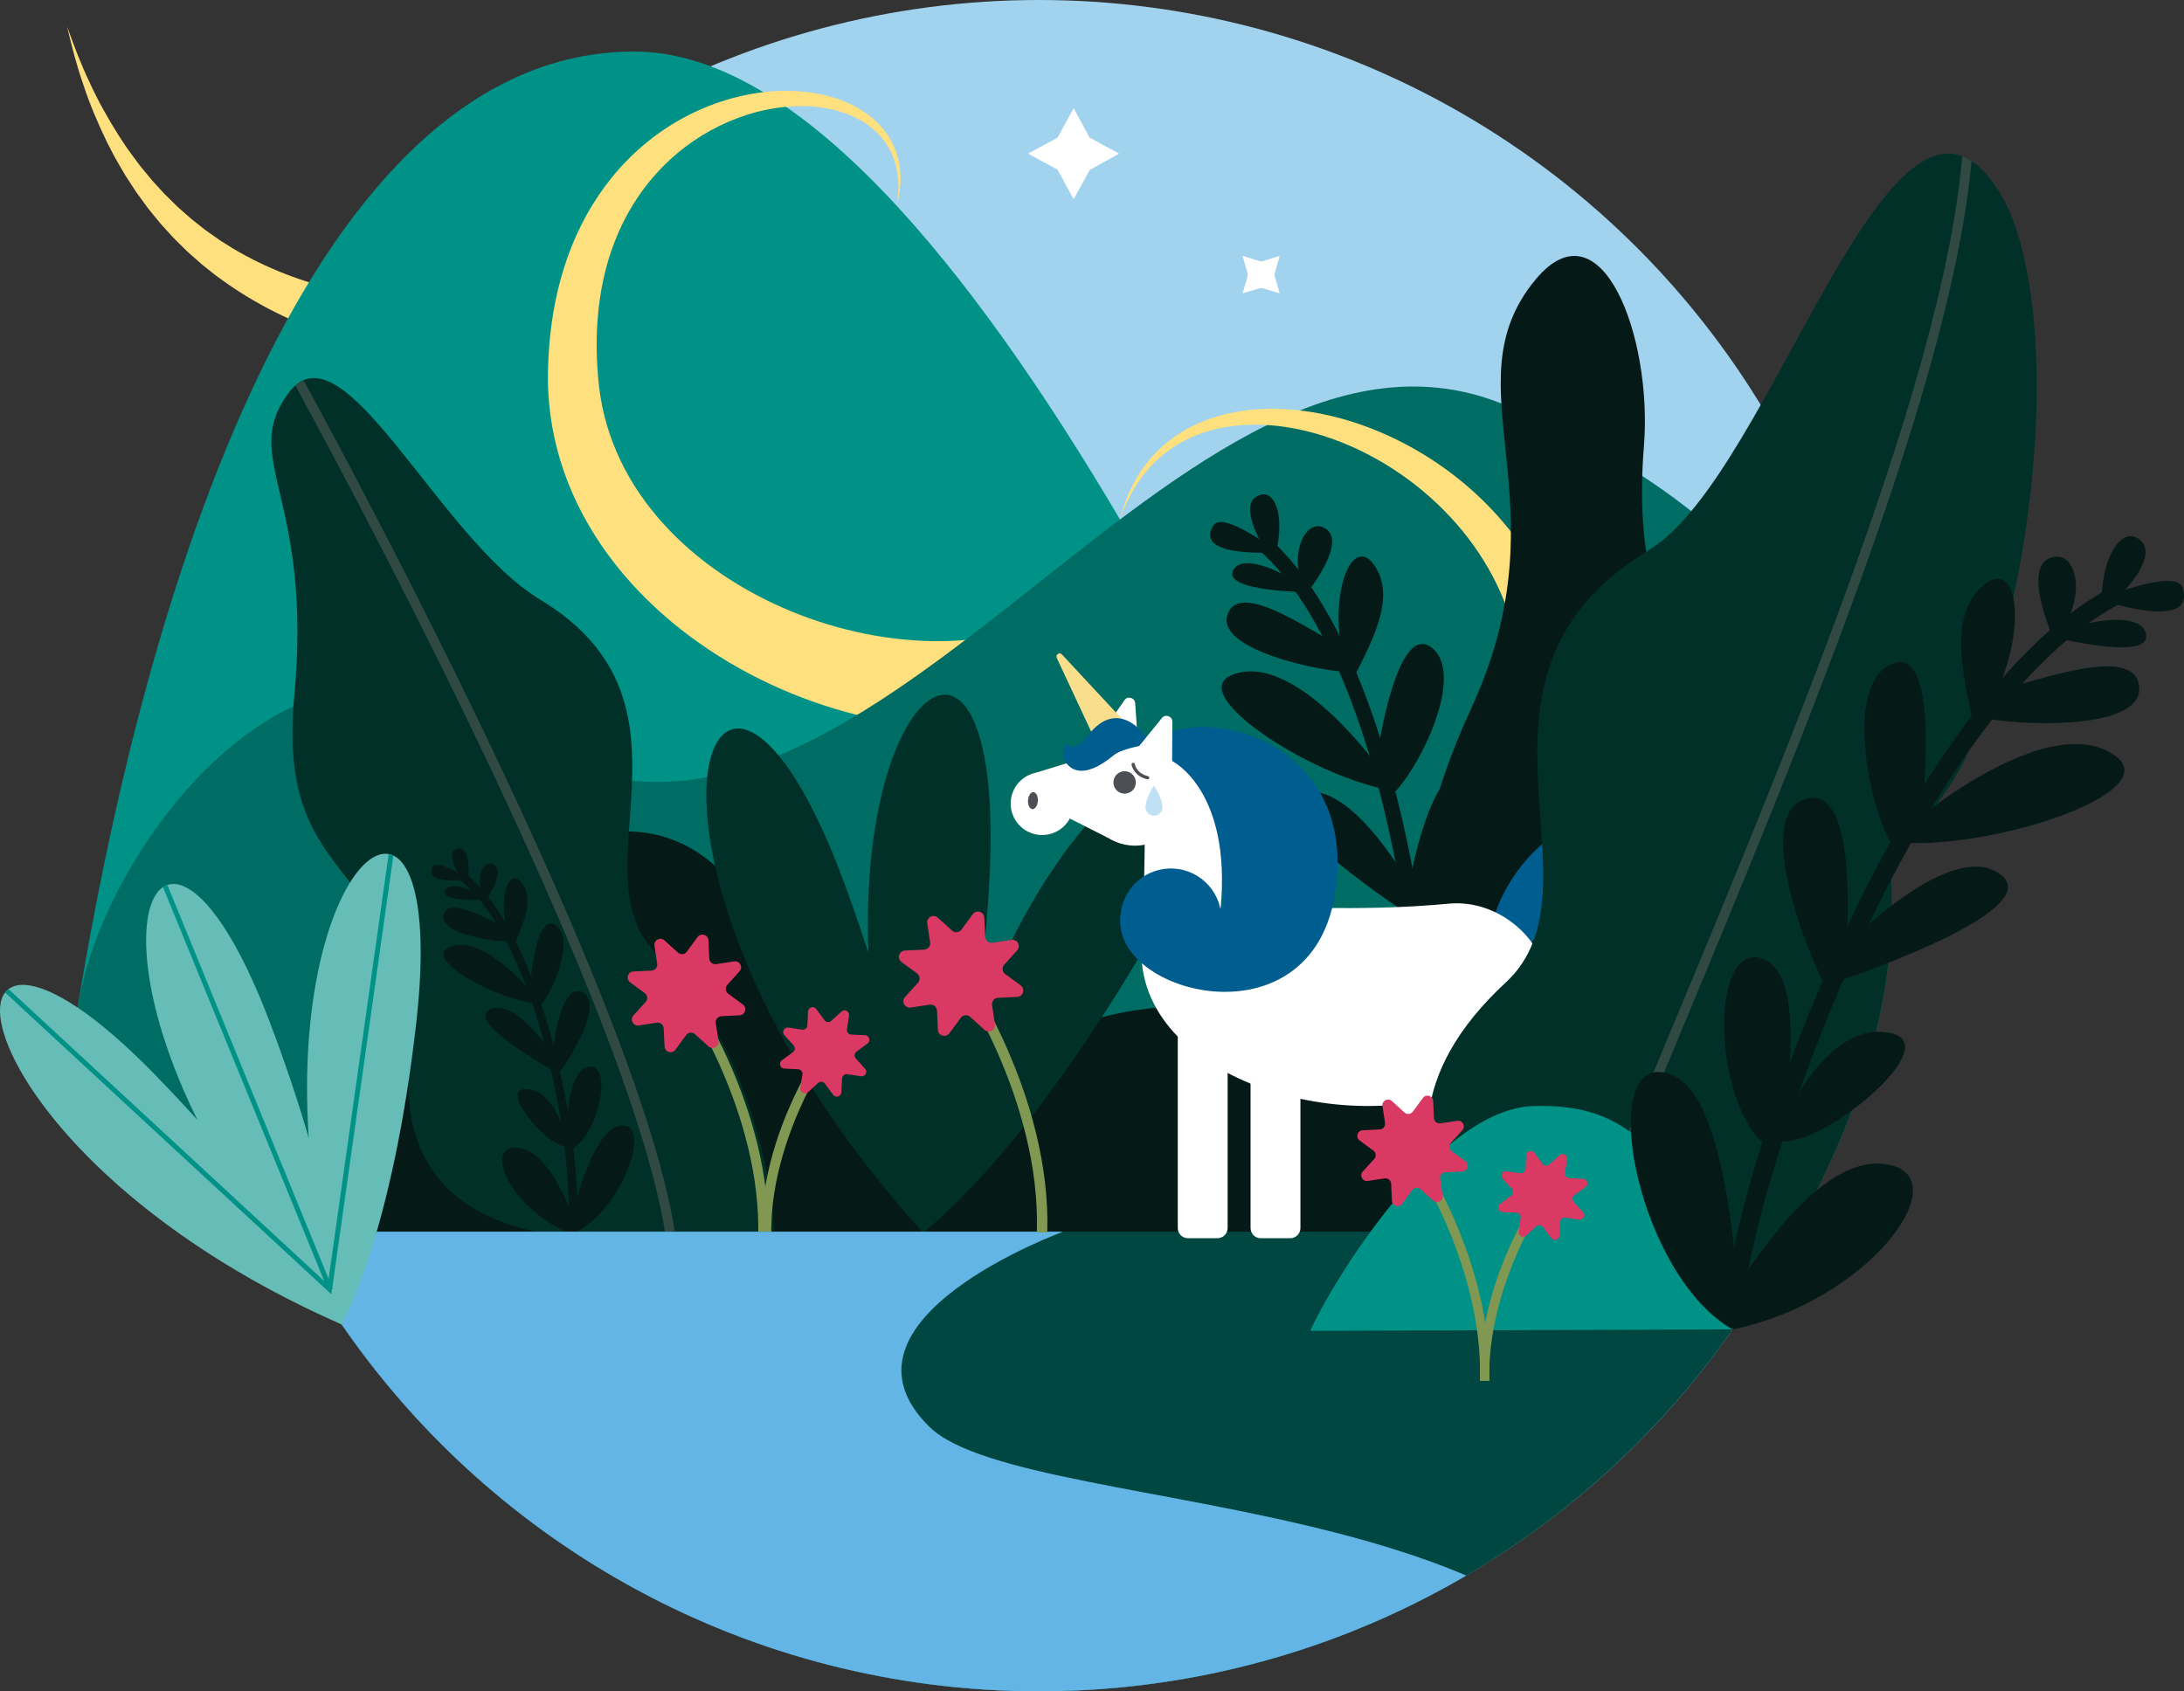 <?xml version="1.0" encoding="utf-8"?>
<!-- Generator: Adobe Illustrator 25.0.0, SVG Export Plug-In . SVG Version: 6.00 Build 0)  -->
<svg version="1.1" id="Layer_1" xmlns="http://www.w3.org/2000/svg" xmlns:xlink="http://www.w3.org/1999/xlink" x="0px" y="0px"
	 viewBox="0 0 895.256 693.411" enable-background="new 0 0 895.256 693.411" xml:space="preserve">
<rect x="0" y="0" width="895.256" height="693.411" fill="#333333" stroke="none"/>
<g>
	<path fill="#FFE07F" d="M370.447,117.093l-1.767,0.72l-1.603,0.627l-3.141,1.188c-2.082,0.778-4.147,1.518-6.214,2.249
		c-4.13,1.455-8.255,2.831-12.388,4.157c-8.264,2.651-16.564,5.067-24.914,7.283c-16.694,4.43-33.584,8.049-50.666,10.685
		c-17.077,2.629-34.345,4.286-51.7,4.63c-17.355,0.28-34.811-0.732-52.032-3.686c-17.194-3.019-34.182-7.9-50.017-15.405
		c-7.905-3.757-15.507-8.13-22.667-13.097c-1.764-1.284-3.579-2.481-5.286-3.833l-5.106-4.05l-4.883-4.3
		c-0.824-0.701-1.601-1.455-2.368-2.22l-2.313-2.273c-0.763-0.764-1.553-1.499-2.291-2.286l-2.183-2.389
		c-1.443-1.601-2.94-3.144-4.266-4.841c-1.354-1.669-2.737-3.309-4.057-4.995l-3.792-5.179c-0.646-0.85-1.237-1.739-1.813-2.638
		l-1.749-2.677l-1.743-2.673c-0.558-0.905-1.076-1.835-1.614-2.751c-1.054-1.845-2.159-3.654-3.163-5.519l-2.898-5.646
		c-3.69-7.599-6.988-15.349-9.6-23.31c-2.777-7.899-4.828-16.006-6.749-24.091c2.803,7.836,5.713,15.61,9.3,23.064
		c3.423,7.52,7.478,14.711,11.838,21.633l3.383,5.114c1.159,1.68,2.411,3.293,3.607,4.939c0.609,0.815,1.197,1.644,1.821,2.445
		l1.938,2.353l1.933,2.348c0.635,0.789,1.284,1.565,1.984,2.298l4.096,4.466c1.411,1.441,2.875,2.828,4.304,4.241
		c1.4,1.441,2.959,2.72,4.455,4.052l2.256,1.982c0.759,0.651,1.568,1.247,2.348,1.872l2.354,1.852
		c0.778,0.624,1.564,1.236,2.394,1.793l4.888,3.431l5.051,3.166c1.678,1.055,3.457,1.955,5.171,2.938
		c6.968,3.769,14.226,6.933,21.676,9.514c14.921,5.146,30.596,7.821,46.354,8.826c15.789,0.937,31.701,0.107,47.48-1.899
		c15.787-2.069,31.451-5.338,46.893-9.499c15.442-4.166,30.67-9.236,45.59-15.02c7.458-2.892,14.845-5.96,22.109-9.212
		c3.631-1.625,7.237-3.29,10.786-5.001c1.771-0.857,3.538-1.72,5.265-2.595l2.565-1.312l1.237-0.65
		c0.38-0.204,0.857-0.455,1.062-0.583L370.447,117.093z"/>
</g>
<g>
	<circle fill="#A1D3EF" cx="425.866" cy="346.705" r="346.705"/>
</g>
<g>
	<path fill="#009187" d="M27.466,441.094C57.762,233.429,130.051,21.135,259.993,21.135c133.981,0,283.754,351.886,346.204,489.914
		H130.051L27.466,441.094z"/>
</g>
<g>
	<defs>
		<circle id="SVGID_423_" cx="425.866" cy="346.705" r="346.705"/>
	</defs>
	<clipPath id="SVGID_4_">
		<use xlink:href="#SVGID_423_"  overflow="visible"/>
	</clipPath>
</g>
<g>
	<path fill="#FFE07F" d="M367.559,84.354c1.011-5.725,1.037-11.652-0.502-17.142c-1.51-5.488-4.645-10.39-8.841-14.024
		c-4.175-3.678-9.291-6.146-14.619-7.67c-5.347-1.522-10.946-2.105-16.508-1.995c-11.148,0.232-22.146,3.208-32.072,8.029
		c-9.938,4.844-18.832,11.603-26.097,19.704c-7.284,8.096-12.935,17.51-16.86,27.574c-3.942,10.068-6.192,20.768-7.049,31.608
		c-0.432,5.423-0.526,10.885-0.321,16.352c0.085,2.725,0.29,5.485,0.512,8.184c0.205,2.629,0.545,5.239,0.964,7.829
		c1.685,10.361,5.111,20.327,9.975,29.553c9.75,18.493,25.223,33.819,43.111,45.264c17.925,11.458,38.331,19.231,59.109,22.909
		c10.388,1.832,20.884,2.623,31.156,2.233c10.266-0.389,20.317-1.96,29.636-4.86c9.326-2.877,17.878-7.108,25.123-12.562
		c7.268-5.441,13.164-12.135,17.646-19.773l36.101,23.361c-8.17,11.906-18.824,22.23-30.812,29.891
		c-11.977,7.716-25.09,12.902-38.26,15.967c-13.193,3.086-26.478,4.135-39.483,3.72c-13.014-0.424-25.777-2.322-38.142-5.403
		c-12.365-3.088-24.347-7.355-35.796-12.721c-11.45-5.358-22.373-11.82-32.537-19.371c-10.158-7.55-19.556-16.216-27.769-25.988
		c-8.209-9.763-15.206-20.669-20.409-32.443c-5.195-11.767-8.552-24.389-9.717-37.144c-0.291-3.187-0.477-6.379-0.504-9.566
		c0-3.116,0.057-6.177,0.226-9.273c0.312-6.173,0.96-12.349,1.995-18.475c2.06-12.244,5.722-24.328,11.288-35.527
		c5.542-11.197,13.023-21.462,22.116-29.932c9.074-8.484,19.726-15.153,31.167-19.535c11.437-4.359,23.704-6.529,35.861-5.72
		c6.065,0.413,12.106,1.583,17.808,3.76c5.679,2.176,11.062,5.384,15.281,9.814c4.249,4.383,7.144,10.011,8.211,15.883
		C369.647,72.751,369.062,78.741,367.559,84.354z"/>
</g>
<g>
	<path fill="#006D65" d="M140.041,543.027L31.977,413.194c8.315-61.781,89.017-175.033,172.99-114.703
		c142.676,102.505,272.364-187.88,410.463-133.074s221.352,188.128,104.75,364.635c-9.914,15.007-9.914,15.007-9.914,15.007
		L140.041,543.027z"/>
</g>
<g>
	<path fill="#FFE07F" d="M469.588,450.676c-0.047,0.02,0.015,0.002,0.062-0.011l0.156-0.044l0.363-0.108l0.79-0.244l1.661-0.538
		c1.125-0.374,2.271-0.766,3.423-1.176c2.303-0.817,4.626-1.687,6.945-2.594c4.641-1.813,9.269-3.78,13.853-5.862
		c9.167-4.176,18.168-8.815,26.88-13.917c17.421-10.204,33.795-22.188,48.149-36.138c14.381-13.911,26.667-29.86,35.825-47.544
		c2.27-4.428,4.35-8.955,6.241-13.571c1.877-4.612,3.51-9.365,4.973-14.113c2.833-9.375,4.472-19.051,4.735-28.784
		c0.263-9.73-0.897-19.514-3.504-29c-2.608-9.484-6.667-18.651-11.938-27.186c-10.575-17.061-25.949-31.542-43.921-41.644
		c-8.991-5.035-18.648-9.008-28.707-11.456c-10.041-2.439-20.527-3.388-30.796-2.01c-10.242,1.341-20.26,5.24-28.336,11.97
		c-4.028,3.354-7.544,7.366-10.434,11.828c-2.896,4.461-5.166,9.355-6.885,14.451c1.29-5.219,3.156-10.335,5.73-15.133
		c2.567-4.796,5.853-9.26,9.787-13.133c3.938-3.867,8.512-7.125,13.464-9.671c4.951-2.556,10.275-4.388,15.726-5.591
		c10.927-2.404,22.292-2.324,33.309-0.602c11.039,1.731,21.789,5.134,31.982,9.774c20.359,9.325,38.655,23.695,52.372,42.149
		c6.829,9.23,12.471,19.487,16.501,30.457c4.032,10.964,6.433,22.616,7.1,34.378c0.674,11.764-0.336,23.616-2.775,35.077
		c-1.229,5.657-2.64,11.222-4.36,16.741c-1.729,5.505-3.694,10.944-5.894,16.293c-8.872,21.377-21.603,41.089-36.738,58.409
		c-15.123,17.382-32.538,32.496-51.195,45.639c-9.338,6.575-19.013,12.641-28.992,18.239c-4.995,2.795-10.064,5.472-15.249,8.019
		c-2.593,1.275-5.213,2.517-7.887,3.728c-1.336,0.606-2.689,1.202-4.071,1.795l-2.11,0.887l-1.103,0.448l-1.318,0.509
		L469.588,450.676z"/>
</g>
<g>
	<path fill="#051917" d="M118.242,506.659c14.325-107.892,128.48-215.922,184.788-140.839
		c48.704,64.944,67.031,103.097,118.358,64.944s193.049-19.071,219.269,76.887L118.242,506.659z"/>
</g>
<g>
	<path fill="#003028" d="M234.139,506.622l82.939,0.47c0.759-21.197-11.368-82.296-47.321-115.591
		c-35.132-32.535,22.489-102.919-48.242-145.598c-41.999-25.342-80.98-114.976-103.273-84.768
		c-20.03,27.14,10.05,41.99,2.408,123.993c-7.941,85.206,49.3,61.577,46.865,157.911
		C165.908,506.567,234.139,506.622,234.139,506.622z"/>
</g>
<g>
	<defs>
		<path id="SVGID_425_" d="M234.139,506.622l82.939,0.47c0.759-21.197-11.368-82.296-47.321-115.591
			c-35.132-32.535,22.489-102.919-48.242-145.598c-41.999-25.342-80.98-114.976-103.273-84.768
			c-20.03,27.14,10.05,41.99,2.408,123.993c-7.941,85.206,49.3,61.577,46.865,157.911
			C165.908,506.567,234.139,506.622,234.139,506.622z"/>
	</defs>
	<clipPath id="SVGID_6_">
		<use xlink:href="#SVGID_425_"  overflow="visible"/>
	</clipPath>
	<g clip-path="url(#SVGID_6_)">
		<path fill="#314943" d="M272.631,505.279c-16.601-103.852-154.744-353.042-156.138-355.548l3.496-1.944
			c1.396,2.511,139.88,252.317,156.591,356.861L272.631,505.279z"/>
	</g>
</g>
<g>
	<g>
		<path fill="#051917" d="M236.078,504.962l-3.42-0.416c1.645-13.536-0.861-43.357-8.832-74.163
			c-9-34.784-21.997-59.877-36.598-70.656l2.047-2.771C223.621,382.313,239.85,473.908,236.078,504.962z"/>
	</g>
	<g>
		<path fill="#051917" d="M191.206,362.912c2.506-9.612-0.539-17.51-4.781-14.426C182.184,351.57,191.206,362.912,191.206,362.912z"
			/>
	</g>
	<g>
		<path fill="#051917" d="M177.391,355.507c1.887-3.59,14.761,4.925,14.761,4.925S173.322,363.248,177.391,355.507z"/>
	</g>
	<g>
		<path fill="#051917" d="M199.023,369.339c0,0,9.358-13.237,2.51-15.198C197.667,353.034,194.19,361.031,199.023,369.339z"/>
	</g>
	<g>
		<path fill="#051917" d="M199.395,368.854c-4.796-4.249-15.813-7.995-17-3.408C181.209,370.033,199.395,368.854,199.395,368.854z"
			/>
	</g>
	<g>
		<path fill="#051917" d="M210.582,388.092c3.353-8.467,8.762-18.985,3.291-26.098c-5.471-7.114-10.273,6.94-5.163,22.591
			L210.582,388.092z"/>
	</g>
	<g>
		<path fill="#051917" d="M209.431,385.934c-5.542,0.386-29.691-2.764-27.516-10.88c2.176-8.115,19.678,3.059,24.85,4.888
			L209.431,385.934z"/>
	</g>
	<g>
		<path fill="#051917" d="M220.604,413.194c5.338-4.636,15.573-28.021,7.256-33.85c-8.317-5.829-10.506,24.58-10.506,24.58
			L220.604,413.194z"/>
	</g>
	<g>
		<path fill="#051917" d="M217.453,406.28c0,0-20.36-24.512-33.704-17.803c-9.923,4.99,19.014,21.015,36.256,23.009L217.453,406.28z
			"/>
	</g>
	<g>
		<path fill="#051917" d="M228.156,441.094c5.408-6.464,19.912-30.074,10.461-34.387c-9.45-4.314-12.297,26.519-12.297,26.519
			L228.156,441.094z"/>
	</g>
	<g>
		<path fill="#051917" d="M225.822,431.235c0,0-15.094-22.494-25.147-17.297c-10.053,5.197,27.106,25.547,27.106,25.547
			L225.822,431.235z"/>
	</g>
	<g>
		<path fill="#051917" d="M232.196,463.063c0,0,0.254-25.549,9.721-25.778s3.088,29.329-8.569,34.444L232.196,463.063z"/>
	</g>
	<g>
		<path fill="#051917" d="M231.424,464.975c0,0-4.456-18.997-16.274-18.444c-10.399,0.486,9.5,23.948,16.959,23.432L231.424,464.975
			z"/>
	</g>
	<g>
		<path fill="#051917" d="M234.295,498.419c3.505-11.683,10.886-38.67,21.893-36.901c11.007,1.769-3.548,37.97-22.197,44.362
			L234.295,498.419z"/>
	</g>
	<g>
		<path fill="#051917" d="M234.509,497.28c-3.831-8.442-12.166-27.697-24.031-26.688c-11.865,1.009-0.037,25.589,23.514,35.288
			L234.509,497.28z"/>
	</g>
</g>
<g>
	<g>
		<path fill="#003028" d="M378.33,505.365c-138.972-153.652-86.669-292.378-31.754-141.974
			C381.294,458.479,378.33,505.365,378.33,505.365z"/>
	</g>
	<g>
		<path fill="#003028" d="M378.302,505.352c-66.599-196.181,36.454-302.766,27.184-142.919
			C399.626,463.491,378.302,505.352,378.302,505.352z"/>
	</g>
	<g>
		<path fill="#003028" d="M378.294,505.348c30.669-204.895,171.099-252.431,89.634-114.589
			C416.424,477.906,378.294,505.348,378.294,505.348z"/>
	</g>
</g>
<g>
	<g>
		<g>
			<path fill="#809852" d="M314.824,507.675l-4.041-0.124c1.592-51.816-31.123-99.272-31.454-99.745l3.314-2.315
				C282.981,405.975,316.456,454.535,314.824,507.675z"/>
		</g>
	</g>
	<g>
		<path fill="#D93963" d="M281.526,390.173l4.415-5.999c1.375-1.868,4.334-0.976,4.448,1.341l0.364,7.44
			c0.071,1.459,1.389,2.536,2.833,2.317l7.364-1.12c2.293-0.349,3.755,2.374,2.197,4.093l-5.003,5.518
			c-0.981,1.082-0.811,2.776,0.365,3.641l5.999,4.415c1.868,1.375,0.976,4.334-1.341,4.448l-7.44,0.364
			c-1.459,0.071-2.536,1.389-2.317,2.833l1.12,7.364c0.349,2.293-2.374,3.755-4.093,2.197l-5.518-5.003
			c-1.082-0.981-2.776-0.811-3.641,0.365l-4.415,5.999c-1.375,1.868-4.334,0.976-4.448-1.341l-0.364-7.44
			c-0.071-1.459-1.389-2.536-2.833-2.317l-7.364,1.12c-2.293,0.349-3.755-2.374-2.197-4.093l5.003-5.518
			c0.981-1.082,0.811-2.776-0.365-3.641l-5.999-4.415c-1.868-1.375-0.976-4.334,1.341-4.448l7.44-0.364
			c1.459-0.071,2.536-1.389,2.317-2.833l-1.12-7.364c-0.349-2.293,2.374-3.755,4.093-2.197l5.518,5.003
			C278.967,391.519,280.66,391.349,281.526,390.173z"/>
	</g>
	<g>
		<g>
			<path fill="#809852" d="M312.146,507.675c-1.246-40.593,23.517-76.528,24.571-78.037l3.314,2.314
				c-0.251,0.359-25.05,36.374-23.845,75.599L312.146,507.675z"/>
		</g>
	</g>
	<g>
		<path fill="#D93963" d="M337.963,418.26l-3.359-4.564c-1.046-1.422-3.298-0.743-3.384,1.02l-0.277,5.66
			c-0.054,1.11-1.057,1.93-2.156,1.763l-5.603-0.852c-1.745-0.265-2.857,1.807-1.672,3.114l3.807,4.198
			c0.747,0.823,0.617,2.112-0.278,2.771l-4.564,3.359c-1.422,1.046-0.743,3.298,1.02,3.384l5.66,0.277
			c1.11,0.054,1.93,1.057,1.763,2.155l-0.852,5.603c-0.265,1.745,1.807,2.857,3.114,1.672l4.198-3.807
			c0.823-0.747,2.112-0.617,2.77,0.278l3.359,4.564c1.046,1.422,3.298,0.743,3.384-1.02l0.277-5.66
			c0.054-1.11,1.057-1.93,2.156-1.763l5.603,0.852c1.745,0.265,2.857-1.807,1.672-3.114l-3.807-4.198
			c-0.747-0.823-0.617-2.112,0.278-2.771l4.564-3.359c1.422-1.046,0.743-3.298-1.02-3.384l-5.66-0.277
			c-1.11-0.054-1.93-1.057-1.763-2.155l0.852-5.603c0.265-1.745-1.807-2.857-3.114-1.672l-4.198,3.807
			C339.91,419.284,338.622,419.155,337.963,418.26z"/>
	</g>
</g>
<g>
	<path fill="#004741" d="M713.36,540.552c-62.305,92.224-167.819,152.859-287.494,152.859
		c-118.617,0-223.322-59.568-285.832-150.422v-38.026H713.36V540.552z"/>
</g>
<g>
	<defs>
		<path id="SVGID_427_" d="M713.36,540.552c-62.305,92.224-167.819,152.859-287.494,152.859
			c-118.617,0-223.322-59.568-285.832-150.422v-38.026h93.957H713.36V540.552z"/>
	</defs>
	<clipPath id="SVGID_8_">
		<use xlink:href="#SVGID_427_"  overflow="visible"/>
	</clipPath>
</g>
<g>
	<defs>
		<path id="SVGID_429_" d="M713.36,540.552c-62.305,92.224-167.819,152.859-287.494,152.859
			c-118.617,0-223.322-59.568-285.832-150.422v-38.026h93.957H713.36V540.552z"/>
	</defs>
	<clipPath id="SVGID_9_">
		<use xlink:href="#SVGID_429_"  overflow="visible"/>
	</clipPath>
	<g clip-path="url(#SVGID_9_)">
		<path fill="#62B5E5" d="M154.483,504.754c-3.187,8.446-18.111,23.519-14.442,38.273c0,0,78.051,182.65,365.098,146.771
			C652.131,671.424,678.1,747.692,678.1,747.692c7.644-141.1-256.674-122.797-297.182-162.766
			c-44.384-43.794,54.881-79.962,54.881-79.962L154.483,504.754z"/>
	</g>
</g>
<g>
	<path fill="#66BDB7" d="M126.563,466.595c-4.048-14.024-9.299-29.98-16.117-47.887C71.413,316.194,35.9,368.131,80.941,459.185
		c-5.329-5.912-11.101-12.088-17.366-18.526c-98.086-100.788-90.131,29.169,76.456,102.347c0.002,0.002,0.004,0.005,0.007,0.007
		c0.001,0.004,0.002,0.009,0.003,0.013c0,0,0.002-0.005,0.003-0.006c0.002,0.002,0.003,0.004,0.005,0.006c0,0,0-0.009,0-0.011
		c0.009,0.004,0.017,0.008,0.026,0.011c0,0-0.005-0.014-0.014-0.037c0.709-1.245,20.847-37.23,30.613-124.032
		C183.9,301.409,118.489,345.392,126.563,466.595z"/>
</g>
<g>
	<g>
		<path fill="#051917" d="M586.078,497.376l-6.227-1.199c4.746-24.646,3.949-79.726-6.757-137.312
			c-12.089-65.021-32.754-112.757-58.189-134.413l4.111-4.828c35.808,30.488,53.157,99.599,60.312,138.082
			C589.06,410.046,591.836,467.48,586.078,497.376z"/>
	</g>
	<g>
		<path fill="#051917" d="M521.803,230.807c5.827-17.331,1.244-32.222-6.939-27.1C506.683,208.829,521.803,230.807,521.803,230.807z
			"/>
	</g>
	<g>
		<path fill="#051917" d="M497.38,215.448c3.923-6.352,26.477,10.928,26.477,10.928S488.921,229.143,497.38,215.448z"/>
	</g>
	<g>
		<path fill="#051917" d="M535.338,243.607c0,0,18.872-23.113,6.548-27.588C534.928,213.493,527.522,227.734,535.338,243.607z"/>
	</g>
	<g>
		<path fill="#051917" d="M536.082,242.763c-8.264-8.414-28.017-16.698-30.782-8.427
			C502.537,242.608,536.082,242.763,536.082,242.763z"/>
	</g>
	<g>
		<path fill="#051917" d="M554.172,279.517c7.236-15.121,18.512-33.744,9.373-47.504c-9.138-13.761-19.75,11.432-12.362,40.826
			L554.172,279.517z"/>
	</g>
	<g>
		<path fill="#051917" d="M552.333,275.409c-10.225,0.001-54.169-8.864-49.138-23.489s35.744,8.128,45.009,12.146L552.333,275.409z"
			/>
	</g>
	<g>
		<path fill="#051917" d="M569.372,326.89c10.393-7.832,32.171-49.468,17.642-61.234c-14.529-11.765-22.428,43.796-22.428,43.796
			L569.372,326.89z"/>
	</g>
	<g>
		<path fill="#051917" d="M564.468,313.792c0,0-34.259-47.609-59.619-36.991c-18.859,7.896,32.235,41.015,63.641,46.877
			L564.468,313.792z"/>
	</g>
	<g>
		<path fill="#051917" d="M579.68,379.086c10.756-11.18,40.4-52.684,23.597-61.811s-25.964,47.128-25.964,47.128L579.68,379.086z"/>
	</g>
	<g>
		<path fill="#051917" d="M576.652,360.685c0,0-24.848-43.231-43.971-34.971s46.516,50.369,46.516,50.369L576.652,360.685z"/>
	</g>
	<g>
		<path fill="#051917" d="M584.295,419.943c0,0,3.725-46.884,21.138-46.095c17.413,0.789,1.929,54.25-20.13,62.156L584.295,419.943z
			"/>
	</g>
	<g>
		<path fill="#051917" d="M582.635,423.355c0,0-5.759-35.452-27.531-35.946c-19.157-0.434,14.389,45.188,28.153,45.192
			L582.635,423.355z"/>
	</g>
	<g>
		<path fill="#051917" d="M583.639,485.135c7.927-21.007,24.923-69.621,44.909-64.969c19.986,4.652-11.36,69.271-46.419,78.629
			L583.639,485.135z"/>
	</g>
	<g>
		<path fill="#051917" d="M584.177,483.071c-5.958-15.991-18.808-52.412-40.723-52.073c-21.916,0.339-3.332,46.985,38.676,67.798
			L584.177,483.071z"/>
	</g>
</g>
<g>
	<path fill="#051917" d="M603.031,290.559c39.506-85.414-9.988-132.261,26.48-176.021c26.932-32.319,47.952,23.647,44.365,68.28
		c-6.926,86.184,34.528,90.191,26.063,156.368c-8.464,66.177,90.427,110.847-59.283,168.466
		C640.656,507.651,534.662,438.377,603.031,290.559z"/>
</g>
<g>
	<g>
		<g>
			<g>
				<path fill="#FFFFFF" d="M448.008,305.789l18.917,5.166l-1.607-22.678c-0.162-2.279-3.103-3.083-4.401-1.202L448.008,305.789z"/>
			</g>
			<g>
				<path fill="#005D90" d="M616.294,403.358c-22.438-19.417,23.1-93.765,67.095-60.196c30.156,23.009,36.3,91.563,62.434,72.574
					c0,0-36.001,48.962-81.927-24.311C639.941,353.208,616.294,403.358,616.294,403.358z"/>
			</g>
			<g>
				<path fill="#FFFFFF" d="M502.931,372.714c22.632-1.902,51.726,1.443,91.078-2.233c33.912-3.167,65.134,45.593,13.248,72.64
					s-146.294-1.28-138.974-59.058"/>
			</g>
			<g>
				<path fill="#005D90" d="M471.801,305.598c13.785-18.15,85.967-5.78,75.459,60.802c-10.795,68.404-107.594,36.564-84.53,0.209
					c0,0,2.901,18.758,25.871,14.555c22.541-4.124,10.844-32.271-4.917-45.631C467.088,321.464,471.801,305.598,471.801,305.598z"/>
			</g>
			<g>
				<path fill="#FFFFFF" d="M480.839,312.253c0,0,24.027,12.012,19.509,60.084l-31.891,21.658l0.784-47.671L480.839,312.253z"/>
			</g>
			<g>
				<path fill="#005D90" d="M459.3,375.481c-0.717,11.416,7.955,21.252,19.371,21.97c11.416,0.718,21.252-7.955,21.97-19.371
					c0.718-11.416-7.955-21.252-19.371-21.97C469.854,355.391,460.018,364.064,459.3,375.481z"/>
			</g>
			<g>
				<circle fill="#FFFFFF" cx="465.285" cy="325.968" r="20.738"/>
			</g>
			<g>
				<path fill="#FFFFFF" d="M417.512,337.984c4.713,5.345,12.867,5.858,18.212,1.145c5.345-4.713,5.858-12.867,1.145-18.212
					c-4.713-5.345-12.867-5.858-18.212-1.145S412.799,332.639,417.512,337.984z"/>
			</g>
			<g>
				<polygon fill="#FFFFFF" points="454.306,343.566 434.113,333.352 424.691,316.789 457.847,306.605 				"/>
			</g>
			<g>
				<path fill="#F9DE8B" d="M451.987,310.015l13.593-9.162l-30.332-32.599c-1.004-0.971-2.621,0.119-2.098,1.414L451.987,310.015z"
					/>
			</g>
			<g>
				<path fill="#005D90" d="M471.839,305.004c0,0-12.052-21.482-26.071-3.24c-5.992,7.797-8.651,2.933-8.651,2.933
					s-2.593,3.932-0.587,7.316c2.006,3.384,7.478,7.986,19.973-2.361C460.256,306.542,471.839,305.004,471.839,305.004z"/>
			</g>
			<g>
				<path fill="#4C4F54" d="M421.399,328.121c-0.121,1.925,0.682,3.541,1.795,3.611s2.112-1.434,2.233-3.358
					c0.121-1.925-0.682-3.541-1.795-3.611C422.519,324.693,421.52,326.196,421.399,328.121z"/>
			</g>
			<g>
				<path fill="#4C4F54" d="M456.413,320.5c-0.159,2.535,1.766,4.718,4.301,4.878c2.535,0.159,4.718-1.766,4.878-4.3
					c0.159-2.535-1.766-4.718-4.301-4.878C458.757,316.039,456.573,317.965,456.413,320.5z"/>
			</g>
			<g>
				<path fill="#FFFFFF" d="M461.958,312.041l18.46,6.616l0.156-22.735c0.015-2.285-2.855-3.314-4.294-1.539L461.958,312.041z"/>
			</g>
			<g>
				<path fill="#FFFFFF" d="M486.964,507.651h12.086c2.308,0,4.179-1.871,4.179-4.179v-90.719c0-2.308-1.871-4.179-4.179-4.179
					h-12.086c-2.308,0-4.179,1.871-4.179,4.179v90.719C482.784,505.78,484.656,507.651,486.964,507.651z"/>
			</g>
			<g>
				<path fill="#FFFFFF" d="M516.8,507.651h12.086c2.308,0,4.179-1.871,4.179-4.179v-90.719c0-2.308-1.871-4.179-4.179-4.179H516.8
					c-2.308,0-4.178,1.871-4.178,4.179v90.719C512.622,505.78,514.492,507.651,516.8,507.651z"/>
			</g>
			<g>
				<path fill="#FFFFFF" d="M575.139,507.651h12.086c2.308,0,4.178-1.871,4.178-4.179v-90.719c0-2.308-1.871-4.179-4.178-4.179
					h-12.086c-2.308,0-4.179,1.871-4.179,4.179v90.719C570.96,505.78,572.831,507.651,575.139,507.651z"/>
			</g>
			<g>
				<path fill="#FFFFFF" d="M604.976,507.651h12.086c2.308,0,4.178-1.871,4.178-4.179v-90.719c0-2.308-1.871-4.179-4.178-4.179
					h-12.086c-2.308,0-4.178,1.871-4.178,4.179v90.719C600.797,505.78,602.668,507.651,604.976,507.651z"/>
			</g>
		</g>
	</g>
	<g>
		<path fill="#C0E1F5" d="M476.496,330.997c0,1.905-1.544,3.449-3.449,3.449c-1.905,0-3.449-1.544-3.449-3.449
			c0-4.336,3.449-8.886,3.449-8.886S476.496,327.056,476.496,330.997z"/>
	</g>
	<g>
		<path fill="#4C4F54" d="M470.448,319.53c-0.052,0-0.104-0.006-0.156-0.019c-5.656-1.36-6.415-5.828-6.444-6.017
			c-0.057-0.363,0.191-0.703,0.555-0.76c0.371-0.056,0.702,0.19,0.76,0.552l0,0c0.025,0.154,0.679,3.787,5.44,4.931
			c0.357,0.086,0.577,0.445,0.491,0.802C471.02,319.325,470.748,319.53,470.448,319.53z"/>
	</g>
</g>
<g>
	<path fill="#003028" d="M636.473,542.986c0,0-101.232-64.25-19.198-140.219c42.792-39.627-27.391-125.356,58.76-177.34
		C727.189,194.56,776.165,7.242,819.964,79.415c20.656,34.038,22.546,130.565-11.581,224.895
		c-9.459,26.145-30.112,36.504-57.534,98.858c-9.253,21.04-29.195,75.245-32.293,92.383
		C704.787,571.719,703.213,526.318,636.473,542.986z"/>
</g>
<g>
	<path fill="#003028" d="M724.209,238.502c61.807,69.05,76.221,170.072-4.028,291.55c-9.914,15.007-9.914,15.007-9.914,15.007"/>
</g>
<g>
	<defs>
		<path id="SVGID_431_" d="M636.473,542.986c0,0-101.232-64.25-19.198-140.219c42.792-39.627-27.391-125.356,58.76-177.34
			C727.189,194.56,776.165,7.242,819.964,79.415c20.656,34.038,22.546,130.565-11.581,224.895
			c-9.459,26.145-30.112,36.504-57.534,98.858c-9.253,21.04-29.195,75.245-32.293,92.383
			C704.787,571.719,703.213,526.318,636.473,542.986z"/>
	</defs>
	<clipPath id="SVGID_10_">
		<use xlink:href="#SVGID_431_"  overflow="visible"/>
	</clipPath>
	<g clip-path="url(#SVGID_10_)">
		<path fill="#314943" d="M638.334,546.354l-3.723-1.465c12.841-32.62,28.064-69.078,44.183-107.676
			C738.006,295.414,805.12,134.696,805.12,46.479h4c0,89.019-67.277,250.13-126.635,392.276
			C666.375,477.333,651.158,513.773,638.334,546.354z"/>
	</g>
</g>
<g>
	<path fill="#009187" d="M712.648,516.389c-34.548-48.407-47.542-63.823-83.864-62.937c-39.568,0.965-83.455,73.355-91.67,92.169
		l173.153-0.59"/>
</g>
<g>
	<g>
		<path fill="#051917" d="M713.711,542.701l-7.607-0.491c2.356-36.528,22.982-102.514,50.158-160.464
			c19.981-42.608,61.101-117.765,111.999-142.393l3.32,6.863c-36.153,17.493-74.656,66.774-108.417,138.767
			C740.532,433.244,716.278,502.916,713.711,542.701z"/>
	</g>
	<g>
		<path fill="#051917" d="M861.63,251.52c-1.531-21.93,8.313-37.867,16.282-29.43C885.88,230.528,861.63,251.52,861.63,251.52z"/>
	</g>
	<g>
		<path fill="#051917" d="M894.699,241.048c-2.641-8.579-34.116,4.695-34.116,4.695S900.393,259.544,894.699,241.048z"/>
	</g>
	<g>
		<path fill="#051917" d="M842.005,262.314c0,0-14.958-32.608,0.737-34.082C851.603,227.399,855.906,246.213,842.005,262.314z"/>
	</g>
	<g>
		<path fill="#051917" d="M841.394,261.107c12.164-7.286,37.656-10.942,38.367-0.481
			C880.472,271.087,841.394,261.107,841.394,261.107z"/>
	</g>
	<g>
		<path fill="#051917" d="M809.215,298.391c-3.84-19.785-11.318-44.868,3.483-58.111c14.801-13.243,19.517,19.284,2.018,51.246
			L809.215,298.391z"/>
	</g>
	<g>
		<path fill="#051917" d="M812.598,294.168c11.897,3.098,65.711,6.094,64.288-12.446s-44.051-1.37-56.047,0.5L812.598,294.168z"/>
	</g>
	<g>
		<path fill="#051917" d="M777.18,348.907c-9.72-12.26-22.448-67.302-1.98-76.59s12.83,57.751,12.83,57.751L777.18,348.907z"/>
	</g>
	<g>
		<path fill="#051917" d="M786.853,335.152c0,0,54.282-45.018,80.572-24.982c19.551,14.9-49.929,37.959-88.246,35.266
			L786.853,335.152z"/>
	</g>
	<g>
		<path fill="#051917" d="M749.376,406.515c-9.129-16.266-31.049-73.536-8.734-79.065s15.935,62.698,15.935,62.698L749.376,406.515z
			"/>
	</g>
	<g>
		<path fill="#051917" d="M758.474,386.023c0,0,42.005-42.774,61.753-27.371c19.748,15.403-69.378,44.516-69.378,44.516
			L758.474,386.023z"/>
	</g>
	<g>
		<path fill="#051917" d="M731.632,452.655c0,0,9.866-55.678-10.633-60.035c-20.5-4.357-18.676,62.536,4.595,78.417L731.632,452.655
			z"/>
	</g>
	<g>
		<path fill="#051917" d="M732.53,457.128c0,0,17.439-39.505,42.921-33.484c22.421,5.297-30.429,48.218-46.444,44.054
			L732.53,457.128z"/>
	</g>
	<g>
		<path fill="#051917" d="M712.648,528.706c-2.86-26.843-7.911-88.554-32.575-89.195c-24.663-0.641-7.764,84.039,30.194,105.546
			L712.648,528.706z"/>
	</g>
	<g>
		<path fill="#051917" d="M712.648,526.142c11.776-16.801,37.758-55.286,63.155-48.253s-10.354,55.677-65.536,67.17L712.648,526.142
			z"/>
	</g>
</g>
<g>
	<polygon fill="#FFFFFF" points="516.961,107.232 524.561,104.932 522.361,112.632 524.561,120.232 516.961,118.032 
		509.361,120.232 511.561,112.632 509.361,104.932 	"/>
</g>
<g>
	<polygon fill="#FFFFFF" points="446.67,56.421 458.762,62.997 446.741,69.644 440.094,81.665 433.518,69.573 421.426,62.997 
		433.518,56.421 440.094,44.329 	"/>
</g>
<g>
	<g>
		<path fill="#809852" d="M610.437,566.181l-3.797-0.117c1.494-48.653-29.247-93.284-29.559-93.729l3.114-2.175
			C580.514,470.614,611.971,516.245,610.437,566.181z"/>
	</g>
</g>
<g>
	<path fill="#D93963" d="M579.147,455.765l4.148-5.637c1.292-1.756,4.073-0.917,4.18,1.26l0.342,6.991
		c0.067,1.371,1.305,2.383,2.662,2.177l6.92-1.053c2.155-0.328,3.529,2.231,2.065,3.846l-4.701,5.185
		c-0.922,1.017-0.762,2.608,0.343,3.422l5.637,4.149c1.756,1.292,0.917,4.073-1.26,4.18l-6.991,0.342
		c-1.371,0.067-2.383,1.305-2.177,2.662l1.053,6.92c0.328,2.155-2.231,3.529-3.846,2.065l-5.185-4.701
		c-1.017-0.922-2.608-0.762-3.422,0.343l-4.148,5.637c-1.292,1.756-4.073,0.917-4.18-1.26l-0.342-6.991
		c-0.067-1.371-1.305-2.383-2.662-2.177l-6.92,1.053c-2.155,0.328-3.529-2.231-2.065-3.846l4.701-5.185
		c0.922-1.017,0.762-2.608-0.343-3.422l-5.637-4.149c-1.756-1.292-0.917-4.073,1.26-4.18l6.991-0.342
		c1.371-0.067,2.383-1.305,2.177-2.662l-1.053-6.92c-0.328-2.155,2.231-3.529,3.846-2.065l5.185,4.701
		C576.743,457.03,578.334,456.87,579.147,455.765z"/>
</g>
<g>
	<g>
		<path fill="#809852" d="M606.738,566.181c-1.24-40.384,23.397-76.136,24.447-77.638l3.114,2.175
			c-0.25,0.358-24.966,36.249-23.765,75.346L606.738,566.181z"/>
	</g>
</g>
<g>
	<path fill="#D93963" d="M632.332,477.148l-3.345-4.545c-1.042-1.415-3.284-0.74-3.37,1.016l-0.276,5.636
		c-0.054,1.105-1.052,1.922-2.146,1.755l-5.579-0.849c-1.737-0.264-2.845,1.799-1.665,3.101l3.79,4.181
		c0.743,0.82,0.615,2.103-0.277,2.759l-4.545,3.345c-1.415,1.042-0.74,3.284,1.016,3.37l5.636,0.276
		c1.105,0.054,1.922,1.052,1.755,2.146l-0.849,5.579c-0.264,1.737,1.799,2.845,3.101,1.665l4.181-3.79
		c0.82-0.743,2.103-0.615,2.759,0.277l3.345,4.545c1.042,1.415,3.284,0.74,3.37-1.016l0.276-5.636
		c0.054-1.105,1.052-1.922,2.146-1.755l5.579,0.849c1.737,0.264,2.845-1.799,1.665-3.101l-3.79-4.181
		c-0.743-0.82-0.615-2.103,0.277-2.759l4.545-3.345c1.416-1.042,0.74-3.284-1.016-3.37l-5.636-0.276
		c-1.105-0.054-1.922-1.052-1.755-2.146l0.849-5.579c0.264-1.737-1.799-2.845-3.101-1.665l-4.181,3.79
		C634.271,478.168,632.988,478.039,632.332,477.148z"/>
</g>
<g>
	<g>
		<path fill="#809852" d="M429.295,505.316l-4.27-0.131c1.681-54.722-32.896-104.921-33.245-105.422l3.503-2.447
			C395.641,397.828,431.021,449.15,429.295,505.316z"/>
	</g>
</g>
<g>
	<path fill="#D93963" d="M394.104,381.126l4.666-6.341c1.453-1.975,4.581-1.032,4.701,1.417l0.385,7.863
		c0.076,1.542,1.468,2.681,2.994,2.448l7.783-1.184c2.424-0.369,3.969,2.51,2.322,4.326l-5.288,5.832
		c-1.037,1.144-0.858,2.934,0.386,3.849l6.341,4.666c1.975,1.453,1.032,4.581-1.417,4.701l-7.863,0.385
		c-1.542,0.076-2.681,1.468-2.448,2.994l1.184,7.783c0.369,2.424-2.51,3.969-4.326,2.322l-5.832-5.288
		c-1.144-1.037-2.933-0.858-3.849,0.386l-4.666,6.341c-1.453,1.975-4.581,1.032-4.701-1.417l-0.385-7.863
		c-0.076-1.542-1.468-2.681-2.994-2.448l-7.783,1.184c-2.424,0.369-3.969-2.51-2.322-4.326l5.288-5.832
		c1.037-1.144,0.858-2.934-0.386-3.849l-6.341-4.666c-1.975-1.453-1.032-4.581,1.417-4.701l7.863-0.385
		c1.542-0.076,2.681-1.468,2.448-2.994l-1.184-7.783c-0.369-2.424,2.51-3.969,4.326-2.322l5.832,5.288
		C391.399,382.549,393.189,382.369,394.104,381.126z"/>
</g>
<g>
	<defs>
		<path id="SVGID_433_" d="M126.563,466.595c-4.048-14.024-9.299-29.98-16.117-47.887C71.413,316.194,35.9,368.131,80.941,459.185
			c-5.329-5.912-11.101-12.088-17.366-18.526c-98.086-100.788-90.131,29.169,76.456,102.347c0.002,0.002,0.004,0.005,0.007,0.007
			c0.001,0.004,0.002,0.009,0.003,0.013c0,0,0.002-0.005,0.003-0.006c0.002,0.002,0.003,0.004,0.005,0.006c0,0,0-0.009,0-0.011
			c0.009,0.004,0.017,0.008,0.026,0.011c0,0-0.005-0.014-0.014-0.037c0.709-1.245,20.847-37.23,30.613-124.032
			C183.9,301.409,118.489,345.392,126.563,466.595z"/>
	</defs>
	<clipPath id="SVGID_12_">
		<use xlink:href="#SVGID_433_"  overflow="visible"/>
	</clipPath>
	<g clip-path="url(#SVGID_12_)">
		<polygon fill="#009187" points="135.837,530.639 -6.732,398.756 -5.374,397.288 134.392,526.577 160.652,340.702 162.632,340.982 
					"/>
	</g>
	<g clip-path="url(#SVGID_12_)">
		
			<rect x="98.697" y="348.399" transform="matrix(0.926 -0.379 0.379 0.926 -159.856 70.606)" fill="#009187" width="2" height="187.17"/>
	</g>
</g>
</svg>

